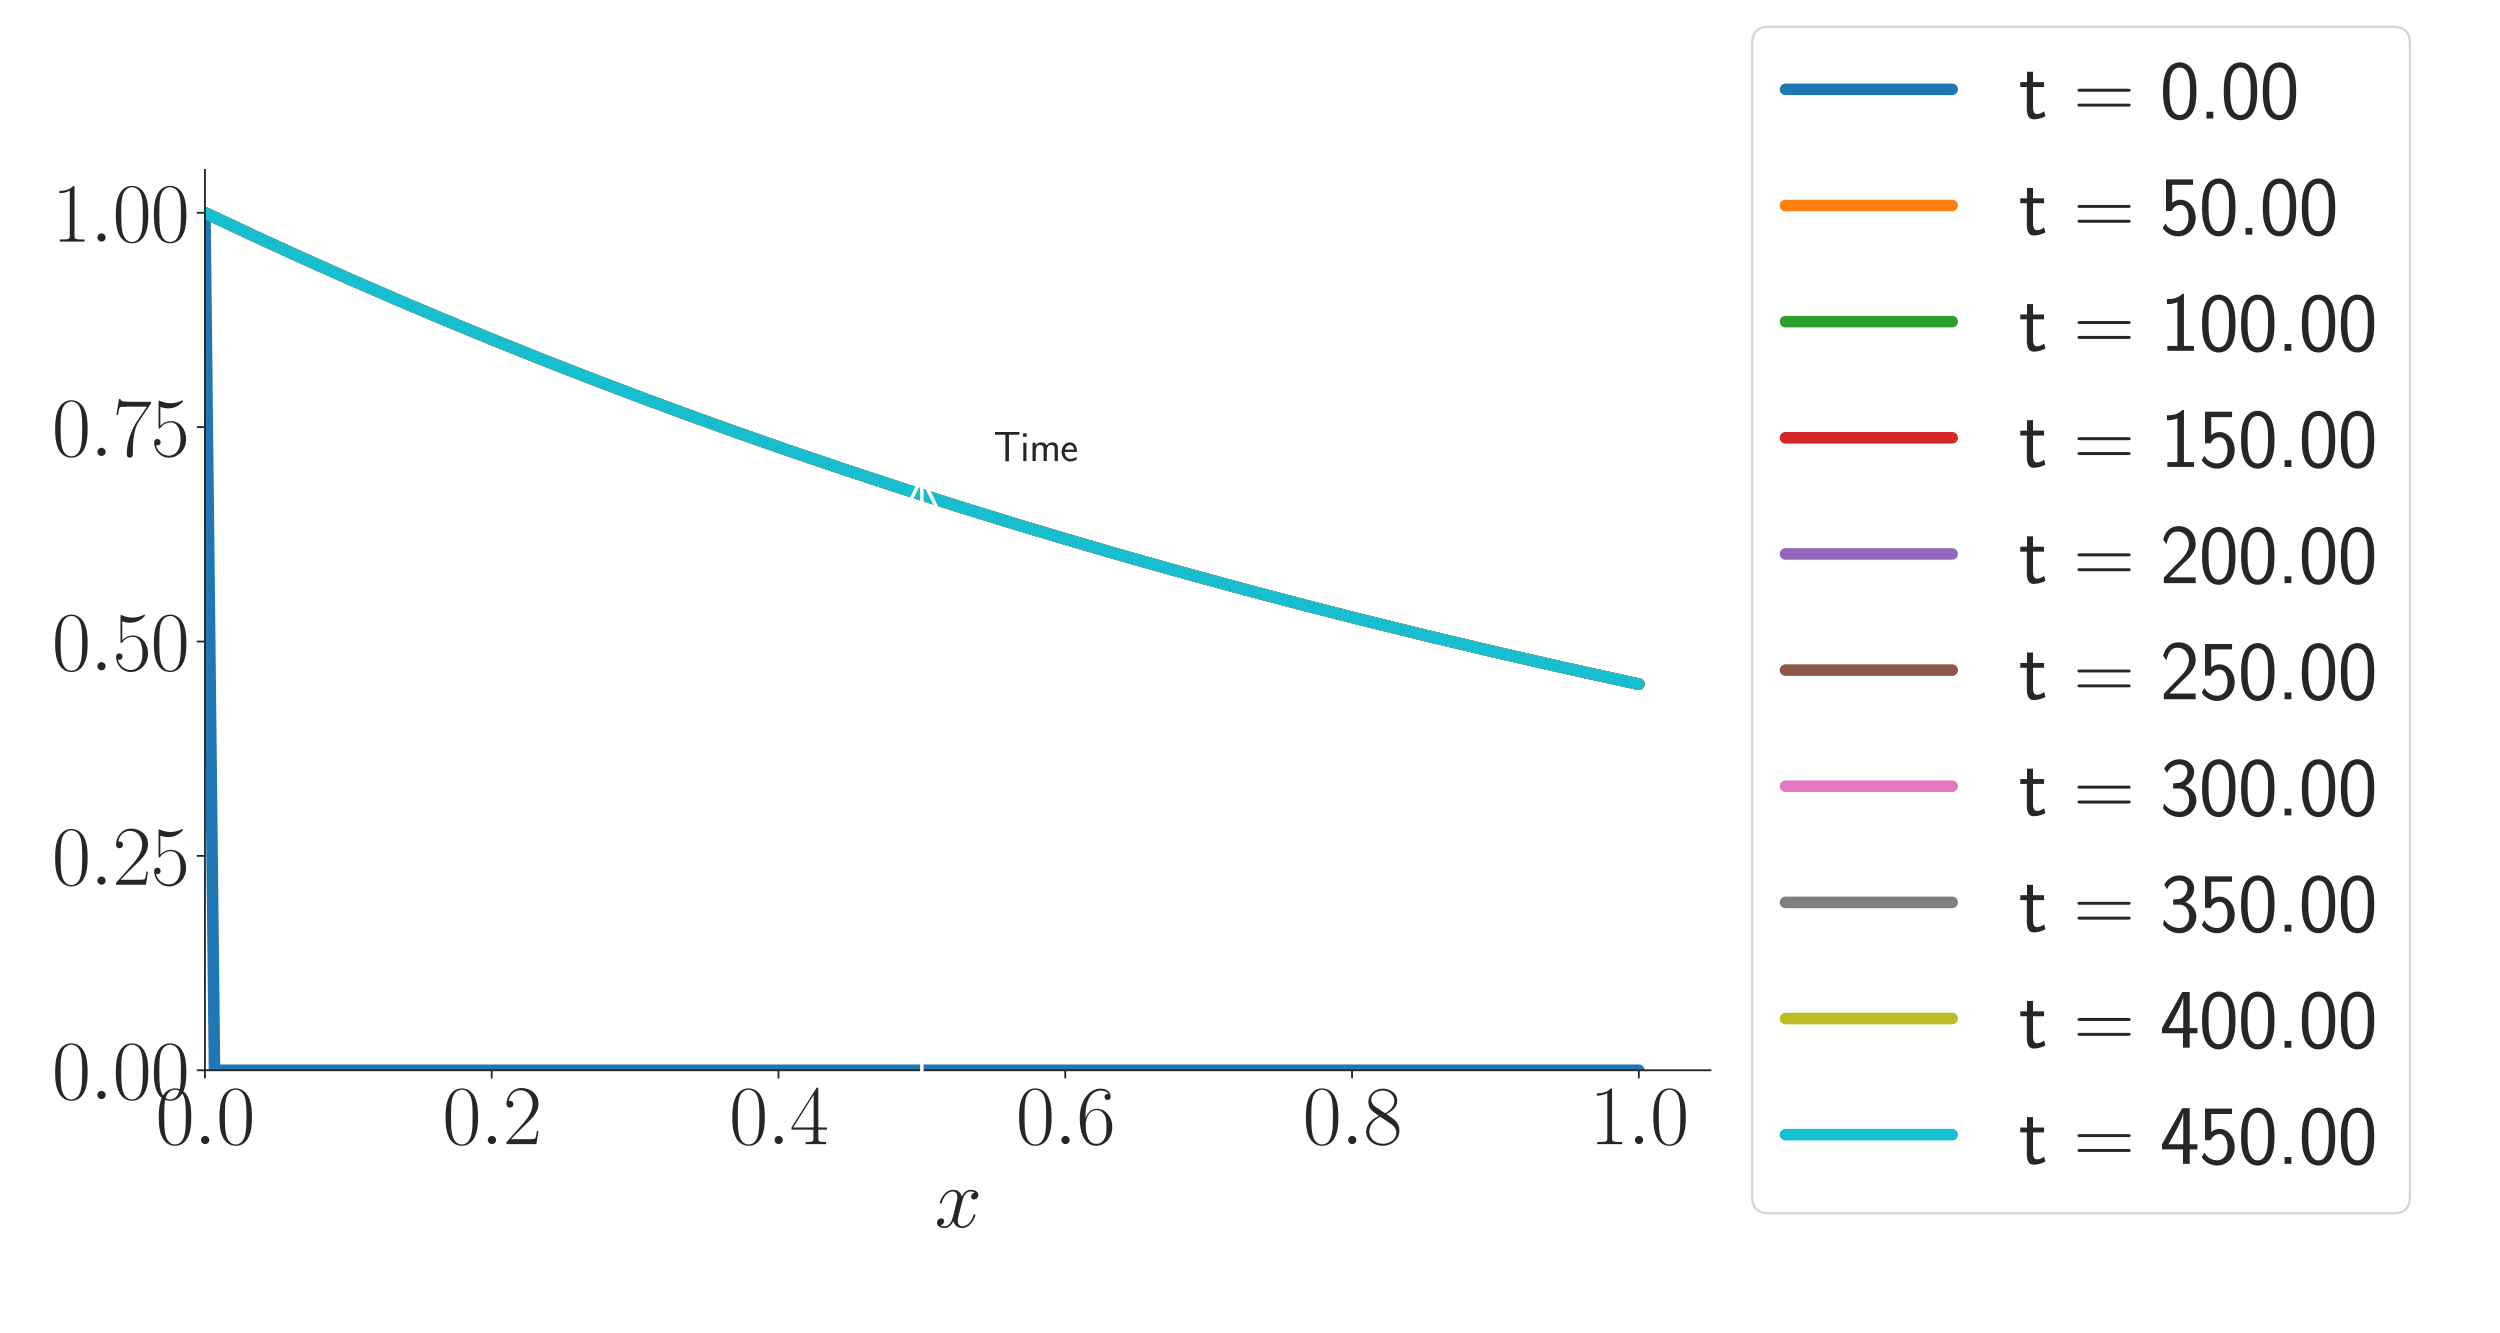 <?xml version="1.0" encoding="utf-8" standalone="no"?>
<!DOCTYPE svg PUBLIC "-//W3C//DTD SVG 1.1//EN"
  "http://www.w3.org/Graphics/SVG/1.1/DTD/svg11.dtd">
<svg xmlns:xlink="http://www.w3.org/1999/xlink" width="1080pt" height="576pt" viewBox="0 0 1080 576" xmlns="http://www.w3.org/2000/svg" version="1.1">
 <defs>
  <style type="text/css">*{stroke-linejoin: round; stroke-linecap: butt}</style>
 </defs>
 <g id="figure_1">
  <g id="patch_1">
   <path d="M 0 576 
L 1080 576 
L 1080 0 
L 0 0 
z
" style="fill: #ffffff"/>
  </g>
  <g id="axes_1">
   <g id="patch_2">
    <path d="M 88.532 462.355 
L 738.936 462.355 
L 738.936 73.401 
L 88.532 73.401 
z
" style="fill: #ffffff"/>
   </g>
   <g id="matplotlib.axis_1">
    <g id="xtick_1">
     <g id="line2d_1">
      <defs>
       <path id="m931be1c8e3" d="M 0 0 
L 0 3.5 
" style="stroke: #262626; stroke-width: 0.8"/>
      </defs>
      <g>
       <use xlink:href="#m931be1c8e3" x="88.532" y="462.355" style="fill: #262626; stroke: #262626; stroke-width: 0.8"/>
      </g>
     </g>
     <g id="text_1">
      <!-- $\mathdefault{0.0}$ -->
      <g style="fill: #262626" transform="translate(67.206 494.261) scale(0.36 -0.36)">
       <defs>
        <path id="CMR17-30" d="M 2688 2025 
C 2688 2416 2682 3080 2413 3591 
C 2176 4039 1798 4198 1466 4198 
C 1158 4198 768 4058 525 3597 
C 269 3118 243 2524 243 2025 
C 243 1661 250 1106 448 619 
C 723 -39 1216 -128 1466 -128 
C 1760 -128 2208 -7 2470 600 
C 2662 1042 2688 1559 2688 2025 
z
M 1466 -26 
C 1056 -26 813 325 723 812 
C 653 1188 653 1738 653 2096 
C 653 2588 653 2997 736 3387 
C 858 3929 1216 4096 1466 4096 
C 1728 4096 2067 3923 2189 3400 
C 2272 3036 2278 2607 2278 2096 
C 2278 1680 2278 1169 2202 792 
C 2067 95 1690 -26 1466 -26 
z
" transform="scale(0.016)"/>
        <path id="CMMI12-3a" d="M 1178 307 
C 1178 492 1024 619 870 619 
C 685 619 557 466 557 313 
C 557 128 710 0 864 0 
C 1050 0 1178 153 1178 307 
z
" transform="scale(0.016)"/>
       </defs>
       <use xlink:href="#CMR17-30" transform="scale(0.996)"/>
       <use xlink:href="#CMMI12-3a" transform="translate(45.69 0) scale(0.996)"/>
       <use xlink:href="#CMR17-30" transform="translate(72.788 0) scale(0.996)"/>
      </g>
     </g>
    </g>
    <g id="xtick_2">
     <g id="line2d_2">
      <g>
       <use xlink:href="#m931be1c8e3" x="212.419" y="462.355" style="fill: #262626; stroke: #262626; stroke-width: 0.8"/>
      </g>
     </g>
     <g id="text_2">
      <!-- $\mathdefault{0.2}$ -->
      <g style="fill: #262626" transform="translate(191.093 494.261) scale(0.36 -0.36)">
       <defs>
        <path id="CMR17-32" d="M 2669 989 
L 2554 989 
C 2490 536 2438 459 2413 420 
C 2381 369 1920 369 1830 369 
L 602 369 
C 832 619 1280 1072 1824 1597 
C 2214 1967 2669 2402 2669 3035 
C 2669 3790 2067 4224 1395 4224 
C 691 4224 262 3604 262 3030 
C 262 2780 448 2748 525 2748 
C 589 2748 781 2787 781 3010 
C 781 3207 614 3264 525 3264 
C 486 3264 448 3258 422 3245 
C 544 3790 915 4058 1306 4058 
C 1862 4058 2227 3617 2227 3035 
C 2227 2479 1901 2000 1536 1584 
L 262 146 
L 262 0 
L 2515 0 
L 2669 989 
z
" transform="scale(0.016)"/>
       </defs>
       <use xlink:href="#CMR17-30" transform="scale(0.996)"/>
       <use xlink:href="#CMMI12-3a" transform="translate(45.69 0) scale(0.996)"/>
       <use xlink:href="#CMR17-32" transform="translate(72.788 0) scale(0.996)"/>
      </g>
     </g>
    </g>
    <g id="xtick_3">
     <g id="line2d_3">
      <g>
       <use xlink:href="#m931be1c8e3" x="336.305" y="462.355" style="fill: #262626; stroke: #262626; stroke-width: 0.8"/>
      </g>
     </g>
     <g id="text_3">
      <!-- $\mathdefault{0.4}$ -->
      <g style="fill: #262626" transform="translate(314.979 494.261) scale(0.36 -0.36)">
       <defs>
        <path id="CMR17-34" d="M 2150 4122 
C 2150 4256 2144 4256 2029 4256 
L 128 1254 
L 128 1088 
L 1779 1088 
L 1779 457 
C 1779 224 1766 160 1318 160 
L 1197 160 
L 1197 0 
C 1402 0 1747 0 1965 0 
C 2182 0 2528 0 2733 0 
L 2733 160 
L 2611 160 
C 2163 160 2150 224 2150 457 
L 2150 1088 
L 2803 1088 
L 2803 1254 
L 2150 1254 
L 2150 4122 
z
M 1798 3703 
L 1798 1254 
L 256 1254 
L 1798 3703 
z
" transform="scale(0.016)"/>
       </defs>
       <use xlink:href="#CMR17-30" transform="scale(0.996)"/>
       <use xlink:href="#CMMI12-3a" transform="translate(45.69 0) scale(0.996)"/>
       <use xlink:href="#CMR17-34" transform="translate(72.788 0) scale(0.996)"/>
      </g>
     </g>
    </g>
    <g id="xtick_4">
     <g id="line2d_4">
      <g>
       <use xlink:href="#m931be1c8e3" x="460.191" y="462.355" style="fill: #262626; stroke: #262626; stroke-width: 0.8"/>
      </g>
     </g>
     <g id="text_4">
      <!-- $\mathdefault{0.6}$ -->
      <g style="fill: #262626" transform="translate(438.865 494.261) scale(0.36 -0.36)">
       <defs>
        <path id="CMR17-36" d="M 678 2176 
C 678 3690 1395 4032 1811 4032 
C 1946 4032 2272 4009 2400 3776 
C 2298 3776 2106 3776 2106 3553 
C 2106 3381 2246 3323 2336 3323 
C 2394 3323 2566 3348 2566 3560 
C 2566 3954 2246 4179 1805 4179 
C 1043 4179 243 3390 243 1984 
C 243 253 966 -128 1478 -128 
C 2099 -128 2688 427 2688 1283 
C 2688 2081 2170 2662 1517 2662 
C 1126 2662 838 2407 678 1960 
L 678 2176 
z
M 1478 25 
C 691 25 691 1200 691 1436 
C 691 1896 909 2560 1504 2560 
C 1613 2560 1926 2560 2138 2120 
C 2253 1870 2253 1609 2253 1289 
C 2253 944 2253 690 2118 434 
C 1978 171 1773 25 1478 25 
z
" transform="scale(0.016)"/>
       </defs>
       <use xlink:href="#CMR17-30" transform="scale(0.996)"/>
       <use xlink:href="#CMMI12-3a" transform="translate(45.69 0) scale(0.996)"/>
       <use xlink:href="#CMR17-36" transform="translate(72.788 0) scale(0.996)"/>
      </g>
     </g>
    </g>
    <g id="xtick_5">
     <g id="line2d_5">
      <g>
       <use xlink:href="#m931be1c8e3" x="584.078" y="462.355" style="fill: #262626; stroke: #262626; stroke-width: 0.8"/>
      </g>
     </g>
     <g id="text_5">
      <!-- $\mathdefault{0.8}$ -->
      <g style="fill: #262626" transform="translate(562.752 494.261) scale(0.36 -0.36)">
       <defs>
        <path id="CMR17-38" d="M 1741 2264 
C 2144 2467 2554 2773 2554 3263 
C 2554 3841 1990 4179 1472 4179 
C 890 4179 378 3759 378 3180 
C 378 3021 416 2747 666 2505 
C 730 2442 998 2251 1171 2130 
C 883 1983 211 1634 211 934 
C 211 279 838 -128 1459 -128 
C 2144 -128 2720 362 2720 1010 
C 2720 1590 2330 1857 2074 2029 
L 1741 2264 
z
M 902 2822 
C 851 2854 595 3051 595 3351 
C 595 3739 998 4032 1459 4032 
C 1965 4032 2336 3676 2336 3262 
C 2336 2669 1670 2331 1638 2331 
C 1632 2331 1626 2331 1574 2370 
L 902 2822 
z
M 2080 1519 
C 2176 1449 2483 1240 2483 851 
C 2483 381 2010 25 1472 25 
C 890 25 448 438 448 940 
C 448 1443 838 1862 1280 2060 
L 2080 1519 
z
" transform="scale(0.016)"/>
       </defs>
       <use xlink:href="#CMR17-30" transform="scale(0.996)"/>
       <use xlink:href="#CMMI12-3a" transform="translate(45.69 0) scale(0.996)"/>
       <use xlink:href="#CMR17-38" transform="translate(72.788 0) scale(0.996)"/>
      </g>
     </g>
    </g>
    <g id="xtick_6">
     <g id="line2d_6">
      <g>
       <use xlink:href="#m931be1c8e3" x="707.964" y="462.355" style="fill: #262626; stroke: #262626; stroke-width: 0.8"/>
      </g>
     </g>
     <g id="text_6">
      <!-- $\mathdefault{1.0}$ -->
      <g style="fill: #262626" transform="translate(686.638 494.261) scale(0.36 -0.36)">
       <defs>
        <path id="CMR17-31" d="M 1702 4058 
C 1702 4192 1696 4192 1606 4192 
C 1357 3916 979 3827 621 3827 
C 602 3827 570 3827 563 3808 
C 557 3795 557 3782 557 3648 
C 755 3648 1088 3686 1344 3839 
L 1344 461 
C 1344 236 1331 160 781 160 
L 589 160 
L 589 0 
C 896 0 1216 0 1523 0 
C 1830 0 2150 0 2458 0 
L 2458 160 
L 2266 160 
C 1715 160 1702 230 1702 458 
L 1702 4058 
z
" transform="scale(0.016)"/>
       </defs>
       <use xlink:href="#CMR17-31" transform="scale(0.996)"/>
       <use xlink:href="#CMMI12-3a" transform="translate(45.69 0) scale(0.996)"/>
       <use xlink:href="#CMR17-30" transform="translate(72.788 0) scale(0.996)"/>
      </g>
     </g>
    </g>
    <g id="text_7">
     <!-- $x$ -->
     <g style="fill: #262626" transform="translate(403.756 530.144) scale(0.36 -0.36)">
      <defs>
       <path id="CMMI12-78" d="M 3034 2606 
C 2829 2567 2752 2414 2752 2293 
C 2752 2139 2874 2088 2963 2088 
C 3155 2088 3290 2254 3290 2427 
C 3290 2695 2982 2816 2714 2816 
C 2323 2816 2106 2433 2048 2312 
C 1901 2816 1504 2816 1389 2816 
C 736 2816 390 1980 390 1839 
C 390 1814 416 1782 461 1782 
C 512 1782 525 1820 538 1846 
C 755 2555 1184 2689 1370 2689 
C 1658 2689 1715 2420 1715 2267 
C 1715 2127 1677 1980 1600 1673 
L 1382 798 
C 1286 415 1101 64 762 64 
C 730 64 570 64 435 147 
C 666 192 717 383 717 460 
C 717 588 621 664 499 664 
C 346 664 179 530 179 326 
C 179 57 480 -64 755 -64 
C 1062 -64 1280 179 1414 441 
C 1517 64 1837 -64 2074 -64 
C 2726 -64 3072 773 3072 913 
C 3072 945 3046 971 3008 971 
C 2950 971 2944 939 2925 888 
C 2752 326 2381 64 2093 64 
C 1869 64 1747 230 1747 492 
C 1747 632 1773 734 1875 1156 
L 2099 2024 
C 2195 2408 2413 2689 2707 2689 
C 2720 2689 2899 2689 3034 2606 
z
" transform="scale(0.016)"/>
      </defs>
      <use xlink:href="#CMMI12-78" transform="scale(0.996)"/>
     </g>
    </g>
   </g>
   <g id="matplotlib.axis_2">
    <g id="ytick_1">
     <g id="line2d_7">
      <defs>
       <path id="m04b3875148" d="M 0 0 
L -3.5 0 
" style="stroke: #262626; stroke-width: 0.8"/>
      </defs>
      <g>
       <use xlink:href="#m04b3875148" x="88.532" y="462.355" style="fill: #262626; stroke: #262626; stroke-width: 0.8"/>
      </g>
     </g>
     <g id="text_8">
      <!-- $\mathdefault{0.00}$ -->
      <g style="fill: #262626" transform="translate(22.431 474.808) scale(0.36 -0.36)">
       <use xlink:href="#CMR17-30" transform="scale(0.996)"/>
       <use xlink:href="#CMMI12-3a" transform="translate(45.69 0) scale(0.996)"/>
       <use xlink:href="#CMR17-30" transform="translate(72.788 0) scale(0.996)"/>
       <use xlink:href="#CMR17-30" transform="translate(118.478 0) scale(0.996)"/>
      </g>
     </g>
    </g>
    <g id="ytick_2">
     <g id="line2d_8">
      <g>
       <use xlink:href="#m04b3875148" x="88.532" y="369.746" style="fill: #262626; stroke: #262626; stroke-width: 0.8"/>
      </g>
     </g>
     <g id="text_9">
      <!-- $\mathdefault{0.25}$ -->
      <g style="fill: #262626" transform="translate(22.431 382.2) scale(0.36 -0.36)">
       <defs>
        <path id="CMR17-35" d="M 730 3692 
C 794 3666 1056 3584 1325 3584 
C 1920 3584 2246 3911 2432 4100 
C 2432 4157 2432 4192 2394 4192 
C 2387 4192 2374 4192 2323 4163 
C 2099 4058 1837 3973 1517 3973 
C 1325 3973 1037 3999 723 4139 
C 653 4171 640 4171 634 4171 
C 602 4171 595 4164 595 4037 
L 595 2203 
C 595 2089 595 2057 659 2057 
C 691 2057 704 2070 736 2114 
C 941 2401 1222 2522 1542 2522 
C 1766 2522 2246 2382 2246 1289 
C 2246 1085 2246 715 2054 421 
C 1894 159 1645 25 1370 25 
C 947 25 518 320 403 814 
C 429 807 480 795 506 795 
C 589 795 749 840 749 1038 
C 749 1210 627 1280 506 1280 
C 358 1280 262 1190 262 1011 
C 262 454 704 -128 1382 -128 
C 2042 -128 2669 440 2669 1264 
C 2669 2030 2170 2624 1549 2624 
C 1222 2624 947 2503 730 2274 
L 730 3692 
z
" transform="scale(0.016)"/>
       </defs>
       <use xlink:href="#CMR17-30" transform="scale(0.996)"/>
       <use xlink:href="#CMMI12-3a" transform="translate(45.69 0) scale(0.996)"/>
       <use xlink:href="#CMR17-32" transform="translate(72.788 0) scale(0.996)"/>
       <use xlink:href="#CMR17-35" transform="translate(118.478 0) scale(0.996)"/>
      </g>
     </g>
    </g>
    <g id="ytick_3">
     <g id="line2d_9">
      <g>
       <use xlink:href="#m04b3875148" x="88.532" y="277.138" style="fill: #262626; stroke: #262626; stroke-width: 0.8"/>
      </g>
     </g>
     <g id="text_10">
      <!-- $\mathdefault{0.50}$ -->
      <g style="fill: #262626" transform="translate(22.431 289.592) scale(0.36 -0.36)">
       <use xlink:href="#CMR17-30" transform="scale(0.996)"/>
       <use xlink:href="#CMMI12-3a" transform="translate(45.69 0) scale(0.996)"/>
       <use xlink:href="#CMR17-35" transform="translate(72.788 0) scale(0.996)"/>
       <use xlink:href="#CMR17-30" transform="translate(118.478 0) scale(0.996)"/>
      </g>
     </g>
    </g>
    <g id="ytick_4">
     <g id="line2d_10">
      <g>
       <use xlink:href="#m04b3875148" x="88.532" y="184.53" style="fill: #262626; stroke: #262626; stroke-width: 0.8"/>
      </g>
     </g>
     <g id="text_11">
      <!-- $\mathdefault{0.75}$ -->
      <g style="fill: #262626" transform="translate(22.431 196.984) scale(0.36 -0.36)">
       <defs>
        <path id="CMR17-37" d="M 2886 3941 
L 2886 4081 
L 1382 4081 
C 634 4081 621 4165 595 4288 
L 480 4288 
L 294 3094 
L 410 3094 
C 429 3215 474 3540 550 3661 
C 589 3712 1062 3712 1171 3712 
L 2579 3712 
L 1869 2661 
C 1395 1954 1069 999 1069 165 
C 1069 89 1069 -128 1299 -128 
C 1530 -128 1530 89 1530 171 
L 1530 465 
C 1530 1508 1709 2196 2003 2636 
L 2886 3941 
z
" transform="scale(0.016)"/>
       </defs>
       <use xlink:href="#CMR17-30" transform="scale(0.996)"/>
       <use xlink:href="#CMMI12-3a" transform="translate(45.69 0) scale(0.996)"/>
       <use xlink:href="#CMR17-37" transform="translate(72.788 0) scale(0.996)"/>
       <use xlink:href="#CMR17-35" transform="translate(118.478 0) scale(0.996)"/>
      </g>
     </g>
    </g>
    <g id="ytick_5">
     <g id="line2d_11">
      <g>
       <use xlink:href="#m04b3875148" x="88.532" y="91.922" style="fill: #262626; stroke: #262626; stroke-width: 0.8"/>
      </g>
     </g>
     <g id="text_12">
      <!-- $\mathdefault{1.00}$ -->
      <g style="fill: #262626" transform="translate(22.431 104.376) scale(0.36 -0.36)">
       <use xlink:href="#CMR17-31" transform="scale(0.996)"/>
       <use xlink:href="#CMMI12-3a" transform="translate(45.69 0) scale(0.996)"/>
       <use xlink:href="#CMR17-30" transform="translate(72.788 0) scale(0.996)"/>
       <use xlink:href="#CMR17-30" transform="translate(118.478 0) scale(0.996)"/>
      </g>
     </g>
    </g>
   </g>
   <g id="line2d_12">
    <path d="M 88.532 91.922 
L 92.662 462.355 
L 707.964 462.355 
L 707.964 462.355 
" clip-path="url(#p73b43b8997)" style="fill: none; stroke: #1f77b4; stroke-width: 5; stroke-linecap: round"/>
   </g>
   <g id="line2d_13">
    <path d="M 88.532 91.922 
L 109.18 101.644 
L 129.828 111.111 
L 150.475 120.33 
L 171.123 129.306 
L 191.771 138.047 
L 212.419 146.559 
L 233.066 154.847 
L 253.714 162.918 
L 274.362 170.776 
L 295.01 178.429 
L 315.657 185.881 
L 340.435 194.565 
L 365.212 202.976 
L 389.989 211.124 
L 414.766 219.015 
L 439.544 226.659 
L 464.321 234.062 
L 489.098 241.233 
L 513.876 248.179 
L 538.653 254.906 
L 563.43 261.422 
L 588.207 267.734 
L 617.114 274.847 
L 646.021 281.701 
L 674.928 288.303 
L 703.835 294.665 
L 707.964 295.554 
L 707.964 295.554 
" clip-path="url(#p73b43b8997)" style="fill: none; stroke: #ff7f0e; stroke-width: 5; stroke-linecap: round"/>
   </g>
   <g id="line2d_14">
    <path d="M 88.532 91.922 
L 109.18 101.644 
L 129.828 111.111 
L 150.475 120.33 
L 171.123 129.306 
L 191.771 138.047 
L 212.419 146.559 
L 233.066 154.847 
L 253.714 162.918 
L 274.362 170.776 
L 295.01 178.429 
L 315.657 185.881 
L 340.435 194.565 
L 365.212 202.976 
L 389.989 211.124 
L 414.766 219.015 
L 439.544 226.659 
L 464.321 234.062 
L 489.098 241.233 
L 513.876 248.179 
L 538.653 254.906 
L 563.43 261.422 
L 588.207 267.734 
L 617.114 274.847 
L 646.021 281.701 
L 674.928 288.303 
L 703.835 294.665 
L 707.964 295.554 
L 707.964 295.554 
" clip-path="url(#p73b43b8997)" style="fill: none; stroke: #2ca02c; stroke-width: 5; stroke-linecap: round"/>
   </g>
   <g id="line2d_15">
    <path d="M 88.532 91.922 
L 109.18 101.644 
L 129.828 111.111 
L 150.475 120.33 
L 171.123 129.306 
L 191.771 138.047 
L 212.419 146.559 
L 233.066 154.847 
L 253.714 162.918 
L 274.362 170.776 
L 295.01 178.429 
L 315.657 185.881 
L 340.435 194.565 
L 365.212 202.976 
L 389.989 211.124 
L 414.766 219.015 
L 439.544 226.659 
L 464.321 234.062 
L 489.098 241.233 
L 513.876 248.179 
L 538.653 254.906 
L 563.43 261.422 
L 588.207 267.734 
L 617.114 274.847 
L 646.021 281.701 
L 674.928 288.303 
L 703.835 294.665 
L 707.964 295.554 
L 707.964 295.554 
" clip-path="url(#p73b43b8997)" style="fill: none; stroke: #d62728; stroke-width: 5; stroke-linecap: round"/>
   </g>
   <g id="line2d_16">
    <path d="M 88.532 91.922 
L 109.18 101.644 
L 129.828 111.111 
L 150.475 120.33 
L 171.123 129.306 
L 191.771 138.047 
L 212.419 146.559 
L 233.066 154.847 
L 253.714 162.918 
L 274.362 170.776 
L 295.01 178.429 
L 315.657 185.881 
L 340.435 194.565 
L 365.212 202.976 
L 389.989 211.124 
L 414.766 219.015 
L 439.544 226.659 
L 464.321 234.062 
L 489.098 241.233 
L 513.876 248.179 
L 538.653 254.906 
L 563.43 261.422 
L 588.207 267.734 
L 617.114 274.847 
L 646.021 281.701 
L 674.928 288.303 
L 703.835 294.665 
L 707.964 295.554 
L 707.964 295.554 
" clip-path="url(#p73b43b8997)" style="fill: none; stroke: #9467bd; stroke-width: 5; stroke-linecap: round"/>
   </g>
   <g id="line2d_17">
    <path d="M 88.532 91.922 
L 109.18 101.644 
L 129.828 111.111 
L 150.475 120.33 
L 171.123 129.306 
L 191.771 138.047 
L 212.419 146.559 
L 233.066 154.847 
L 253.714 162.918 
L 274.362 170.776 
L 295.01 178.429 
L 315.657 185.881 
L 340.435 194.565 
L 365.212 202.976 
L 389.989 211.124 
L 414.766 219.015 
L 439.544 226.659 
L 464.321 234.062 
L 489.098 241.233 
L 513.876 248.179 
L 538.653 254.906 
L 563.43 261.422 
L 588.207 267.734 
L 617.114 274.847 
L 646.021 281.701 
L 674.928 288.303 
L 703.835 294.665 
L 707.964 295.554 
L 707.964 295.554 
" clip-path="url(#p73b43b8997)" style="fill: none; stroke: #8c564b; stroke-width: 5; stroke-linecap: round"/>
   </g>
   <g id="line2d_18">
    <path d="M 88.532 91.922 
L 109.18 101.644 
L 129.828 111.111 
L 150.475 120.33 
L 171.123 129.306 
L 191.771 138.047 
L 212.419 146.559 
L 233.066 154.847 
L 253.714 162.918 
L 274.362 170.776 
L 295.01 178.429 
L 315.657 185.881 
L 340.435 194.565 
L 365.212 202.976 
L 389.989 211.124 
L 414.766 219.015 
L 439.544 226.659 
L 464.321 234.062 
L 489.098 241.233 
L 513.876 248.179 
L 538.653 254.906 
L 563.43 261.422 
L 588.207 267.734 
L 617.114 274.847 
L 646.021 281.701 
L 674.928 288.303 
L 703.835 294.665 
L 707.964 295.554 
L 707.964 295.554 
" clip-path="url(#p73b43b8997)" style="fill: none; stroke: #e377c2; stroke-width: 5; stroke-linecap: round"/>
   </g>
   <g id="line2d_19">
    <path d="M 88.532 91.922 
L 109.18 101.644 
L 129.828 111.111 
L 150.475 120.33 
L 171.123 129.306 
L 191.771 138.047 
L 212.419 146.559 
L 233.066 154.847 
L 253.714 162.918 
L 274.362 170.776 
L 295.01 178.429 
L 315.657 185.881 
L 340.435 194.565 
L 365.212 202.976 
L 389.989 211.124 
L 414.766 219.015 
L 439.544 226.659 
L 464.321 234.062 
L 489.098 241.233 
L 513.876 248.179 
L 538.653 254.906 
L 563.43 261.422 
L 588.207 267.734 
L 617.114 274.847 
L 646.021 281.701 
L 674.928 288.303 
L 703.835 294.665 
L 707.964 295.554 
L 707.964 295.554 
" clip-path="url(#p73b43b8997)" style="fill: none; stroke: #7f7f7f; stroke-width: 5; stroke-linecap: round"/>
   </g>
   <g id="line2d_20">
    <path d="M 88.532 91.922 
L 109.18 101.644 
L 129.828 111.111 
L 150.475 120.33 
L 171.123 129.306 
L 191.771 138.047 
L 212.419 146.559 
L 233.066 154.847 
L 253.714 162.918 
L 274.362 170.776 
L 295.01 178.429 
L 315.657 185.881 
L 340.435 194.565 
L 365.212 202.976 
L 389.989 211.124 
L 414.766 219.015 
L 439.544 226.659 
L 464.321 234.062 
L 489.098 241.233 
L 513.876 248.179 
L 538.653 254.906 
L 563.43 261.422 
L 588.207 267.734 
L 617.114 274.847 
L 646.021 281.701 
L 674.928 288.303 
L 703.835 294.665 
L 707.964 295.554 
L 707.964 295.554 
" clip-path="url(#p73b43b8997)" style="fill: none; stroke: #bcbd22; stroke-width: 5; stroke-linecap: round"/>
   </g>
   <g id="line2d_21">
    <path d="M 88.532 91.922 
L 109.18 101.644 
L 129.828 111.111 
L 150.475 120.33 
L 171.123 129.306 
L 191.771 138.047 
L 212.419 146.559 
L 233.066 154.847 
L 253.714 162.918 
L 274.362 170.776 
L 295.01 178.429 
L 315.657 185.881 
L 340.435 194.565 
L 365.212 202.976 
L 389.989 211.124 
L 414.766 219.015 
L 439.544 226.659 
L 464.321 234.062 
L 489.098 241.233 
L 513.876 248.179 
L 538.653 254.906 
L 563.43 261.422 
L 588.207 267.734 
L 617.114 274.847 
L 646.021 281.701 
L 674.928 288.303 
L 703.835 294.665 
L 707.964 295.554 
L 707.964 295.554 
" clip-path="url(#p73b43b8997)" style="fill: none; stroke: #17becf; stroke-width: 5; stroke-linecap: round"/>
   </g>
   <g id="patch_3">
    <path d="M 88.532 462.355 
L 88.532 73.401 
" style="fill: none; stroke: #262626; stroke-width: 0.8; stroke-linejoin: miter; stroke-linecap: square"/>
   </g>
   <g id="patch_4">
    <path d="M 88.532 462.355 
L 738.936 462.355 
" style="fill: none; stroke: #262626; stroke-width: 0.8; stroke-linejoin: miter; stroke-linecap: square"/>
   </g>
   <g id="patch_5">
    <path d="M 398.248 467.762 
Q 398.248 336.217 398.248 206.349 
" style="fill: none; stroke: #ffffff; stroke-width: 1.5; stroke-linecap: round"/>
    <path d="M 391.048 220.749 
L 398.248 206.349 
L 405.448 220.749 
" style="fill: none; stroke: #ffffff; stroke-width: 1.5; stroke-linecap: round"/>
   </g>
   <g id="text_13">
    <!-- Time -->
    <g style="fill: #262626" transform="translate(429.22 199.181) scale(0.18 -0.18)">
     <defs>
      <path id="CMSS17-54" d="M 2317 3968 
L 2848 3968 
C 2925 3968 3002 3968 3078 3968 
L 3878 3968 
L 3878 4376 
L 218 4376 
L 218 3968 
L 1018 3968 
C 1094 3968 1171 3968 1248 3968 
L 1779 3968 
L 1779 -32 
L 2317 -32 
L 2317 3968 
z
" transform="scale(0.016)"/>
      <path id="CMSS17-69" d="M 979 4183 
L 442 4183 
L 442 3648 
L 979 3648 
L 979 4183 
z
M 947 2739 
L 474 2739 
L 474 0 
L 947 0 
L 947 2739 
z
" transform="scale(0.016)"/>
      <path id="CMSS17-6d" d="M 4288 1877 
C 4288 2308 4179 2816 3462 2816 
C 2982 2816 2694 2516 2566 2331 
C 2451 2670 2182 2816 1798 2816 
C 1363 2816 1088 2568 941 2389 
L 941 2758 
L 474 2758 
L 474 0 
L 960 0 
L 960 1559 
C 960 1939 1101 2428 1555 2428 
C 2138 2428 2138 2016 2138 1829 
L 2138 0 
L 2624 0 
L 2624 1559 
C 2624 1939 2765 2428 3219 2428 
C 3802 2428 3802 2016 3802 1829 
L 3802 0 
L 4288 0 
L 4288 1877 
z
" transform="scale(0.016)"/>
      <path id="CMSS17-65" d="M 2502 1377 
C 2502 1590 2490 2003 2285 2345 
C 2061 2713 1696 2816 1421 2816 
C 755 2816 192 2188 192 1375 
C 192 582 774 -64 1510 -64 
C 1798 -64 2150 19 2470 248 
C 2470 274 2458 414 2451 420 
C 2451 433 2432 630 2432 656 
C 2125 407 1773 325 1517 325 
C 1107 325 666 667 646 1377 
L 2502 1377 
z
M 698 1728 
C 781 2084 1062 2421 1421 2421 
C 1517 2421 1965 2421 2080 1728 
L 698 1728 
z
" transform="scale(0.016)"/>
     </defs>
     <use xlink:href="#CMSS17-54" transform="scale(0.996)"/>
     <use xlink:href="#CMSS17-69" transform="translate(63.819 0) scale(0.996)"/>
     <use xlink:href="#CMSS17-6d" transform="translate(86 0) scale(0.996)"/>
     <use xlink:href="#CMSS17-65" transform="translate(160.229 0) scale(0.996)"/>
    </g>
   </g>
   <g id="legend_1">
    <g id="patch_6">
     <path d="M 764.136 524.158 
L 1033.92 524.158 
Q 1041.12 524.158 1041.12 516.958 
L 1041.12 18.797 
Q 1041.12 11.597 1033.92 11.597 
L 764.136 11.597 
Q 756.936 11.597 756.936 18.797 
L 756.936 516.958 
Q 756.936 524.158 764.136 524.158 
z
" style="fill: #ffffff; opacity: 0.8; stroke: #cccccc; stroke-linejoin: miter"/>
    </g>
    <g id="line2d_22">
     <path d="M 771.336 38.597 
L 807.336 38.597 
L 843.336 38.597 
" style="fill: none; stroke: #1f77b4; stroke-width: 5; stroke-linecap: round"/>
    </g>
    <g id="text_14">
     <!-- t = 0.00 -->
     <g style="fill: #262626" transform="translate(872.136 51.197) scale(0.36 -0.36)">
      <defs>
       <path id="CMSS17-74" d="M 1069 2368 
L 1901 2368 
L 1901 2737 
L 1069 2737 
L 1069 3520 
L 614 3520 
L 614 2737 
L 109 2737 
L 109 2368 
L 602 2368 
L 602 749 
C 602 384 685 -64 1107 -64 
C 1427 -64 1722 25 2003 172 
L 1901 548 
C 1747 414 1562 337 1363 337 
C 1082 337 1069 696 1069 856 
L 1069 2368 
z
" transform="scale(0.016)"/>
       <path id="CMSS17-3d" d="M 4147 2017 
C 4243 2017 4339 2017 4339 2125 
C 4339 2240 4230 2240 4122 2240 
L 550 2240 
C 442 2240 333 2240 333 2125 
C 333 2017 429 2017 525 2017 
L 4147 2017 
z
M 4122 896 
C 4230 896 4339 896 4339 1011 
C 4339 1119 4243 1119 4147 1119 
L 525 1119 
C 429 1119 333 1119 333 1011 
C 333 896 442 896 550 896 
L 4122 896 
z
" transform="scale(0.016)"/>
       <path id="CMSS17-30" d="M 2758 2044 
C 2758 2405 2752 3077 2490 3596 
C 2227 4096 1805 4229 1504 4229 
C 1069 4229 698 3975 506 3570 
C 301 3146 243 2709 243 2044 
C 243 1589 262 1031 493 543 
C 755 5 1197 -128 1498 -128 
C 1894 -128 2278 81 2496 518 
C 2720 974 2758 1474 2758 2044 
z
M 1498 261 
C 1011 261 864 811 819 995 
C 742 1310 730 1614 730 2114 
C 730 2506 730 2948 851 3297 
C 998 3701 1254 3840 1498 3840 
C 1971 3840 2125 3372 2176 3208 
C 2272 2873 2272 2481 2272 2114 
C 2272 1526 2272 261 1498 261 
z
" transform="scale(0.016)"/>
       <path id="CMSS17-2e" d="M 1088 510 
L 576 510 
L 576 0 
L 1088 0 
L 1088 510 
z
" transform="scale(0.016)"/>
      </defs>
      <use xlink:href="#CMSS17-74" transform="scale(0.996)"/>
      <use xlink:href="#CMSS17-3d" transform="translate(65.061 0) scale(0.996)"/>
      <use xlink:href="#CMSS17-30" transform="translate(169.158 0) scale(0.996)"/>
      <use xlink:href="#CMSS17-2e" transform="translate(216.001 0) scale(0.996)"/>
      <use xlink:href="#CMSS17-30" transform="translate(242.026 0) scale(0.996)"/>
      <use xlink:href="#CMSS17-30" transform="translate(288.869 0) scale(0.996)"/>
     </g>
    </g>
    <g id="line2d_23">
     <path d="M 771.336 88.773 
L 807.336 88.773 
L 843.336 88.773 
" style="fill: none; stroke: #ff7f0e; stroke-width: 5; stroke-linecap: round"/>
    </g>
    <g id="text_15">
     <!-- t = 50.00 -->
     <g style="fill: #262626" transform="translate(872.136 101.373) scale(0.36 -0.36)">
      <defs>
       <path id="CMSS17-35" d="M 934 3752 
L 2502 3752 
L 2502 4160 
L 467 4160 
L 467 1781 
L 896 1781 
C 1011 2046 1248 2240 1555 2240 
C 1843 2240 2163 1989 2163 1266 
C 2163 493 1709 267 1376 267 
C 966 267 589 512 422 851 
L 218 499 
C 512 49 992 -128 1376 -128 
C 2118 -128 2701 497 2701 1253 
C 2701 2030 2182 2629 1562 2629 
C 1338 2629 1120 2553 934 2399 
L 934 3752 
z
" transform="scale(0.016)"/>
      </defs>
      <use xlink:href="#CMSS17-74" transform="scale(0.996)"/>
      <use xlink:href="#CMSS17-3d" transform="translate(65.061 0) scale(0.996)"/>
      <use xlink:href="#CMSS17-35" transform="translate(169.158 0) scale(0.996)"/>
      <use xlink:href="#CMSS17-30" transform="translate(216.001 0) scale(0.996)"/>
      <use xlink:href="#CMSS17-2e" transform="translate(262.845 0) scale(0.996)"/>
      <use xlink:href="#CMSS17-30" transform="translate(288.869 0) scale(0.996)"/>
      <use xlink:href="#CMSS17-30" transform="translate(335.713 0) scale(0.996)"/>
     </g>
    </g>
    <g id="line2d_24">
     <path d="M 771.336 138.949 
L 807.336 138.949 
L 843.336 138.949 
" style="fill: none; stroke: #2ca02c; stroke-width: 5; stroke-linecap: round"/>
    </g>
    <g id="text_16">
     <!-- t = 100.00 -->
     <g style="fill: #262626" transform="translate(872.136 151.549) scale(0.36 -0.36)">
      <defs>
       <path id="CMSS17-31" d="M 1818 4288 
L 1696 4288 
C 1350 3940 947 3890 538 3890 
L 538 3520 
C 723 3520 1024 3520 1325 3667 
L 1325 369 
L 570 369 
L 570 0 
L 2573 0 
L 2573 369 
L 1818 369 
L 1818 4288 
z
" transform="scale(0.016)"/>
      </defs>
      <use xlink:href="#CMSS17-74" transform="scale(0.996)"/>
      <use xlink:href="#CMSS17-3d" transform="translate(65.061 0) scale(0.996)"/>
      <use xlink:href="#CMSS17-31" transform="translate(169.158 0) scale(0.996)"/>
      <use xlink:href="#CMSS17-30" transform="translate(216.001 0) scale(0.996)"/>
      <use xlink:href="#CMSS17-30" transform="translate(262.845 0) scale(0.996)"/>
      <use xlink:href="#CMSS17-2e" transform="translate(309.689 0) scale(0.996)"/>
      <use xlink:href="#CMSS17-30" transform="translate(335.713 0) scale(0.996)"/>
      <use xlink:href="#CMSS17-30" transform="translate(382.556 0) scale(0.996)"/>
     </g>
    </g>
    <g id="line2d_25">
     <path d="M 771.336 189.125 
L 807.336 189.125 
L 843.336 189.125 
" style="fill: none; stroke: #d62728; stroke-width: 5; stroke-linecap: round"/>
    </g>
    <g id="text_17">
     <!-- t = 150.00 -->
     <g style="fill: #262626" transform="translate(872.136 201.725) scale(0.36 -0.36)">
      <use xlink:href="#CMSS17-74" transform="scale(0.996)"/>
      <use xlink:href="#CMSS17-3d" transform="translate(65.061 0) scale(0.996)"/>
      <use xlink:href="#CMSS17-31" transform="translate(169.158 0) scale(0.996)"/>
      <use xlink:href="#CMSS17-35" transform="translate(216.001 0) scale(0.996)"/>
      <use xlink:href="#CMSS17-30" transform="translate(262.845 0) scale(0.996)"/>
      <use xlink:href="#CMSS17-2e" transform="translate(309.689 0) scale(0.996)"/>
      <use xlink:href="#CMSS17-30" transform="translate(335.713 0) scale(0.996)"/>
      <use xlink:href="#CMSS17-30" transform="translate(382.556 0) scale(0.996)"/>
     </g>
    </g>
    <g id="line2d_26">
     <path d="M 771.336 239.301 
L 807.336 239.301 
L 843.336 239.301 
" style="fill: none; stroke: #9467bd; stroke-width: 5; stroke-linecap: round"/>
    </g>
    <g id="text_18">
     <!-- t = 200.00 -->
     <g style="fill: #262626" transform="translate(872.136 251.901) scale(0.36 -0.36)">
      <defs>
       <path id="CMSS17-32" d="M 1651 1357 
C 1830 1541 2099 1764 2285 1987 
C 2464 2204 2701 2511 2701 2957 
C 2701 3657 2227 4288 1421 4288 
C 787 4288 422 3893 250 3274 
L 499 2929 
C 640 3510 838 3880 1338 3880 
C 1888 3880 2195 3433 2195 2942 
C 2195 2355 1747 1901 1408 1563 
C 1030 1187 659 804 301 408 
L 301 0 
L 2701 0 
L 2701 433 
L 1613 433 
C 1536 433 1459 433 1382 433 
L 742 433 
L 742 439 
L 1651 1357 
z
" transform="scale(0.016)"/>
      </defs>
      <use xlink:href="#CMSS17-74" transform="scale(0.996)"/>
      <use xlink:href="#CMSS17-3d" transform="translate(65.061 0) scale(0.996)"/>
      <use xlink:href="#CMSS17-32" transform="translate(169.158 0) scale(0.996)"/>
      <use xlink:href="#CMSS17-30" transform="translate(216.001 0) scale(0.996)"/>
      <use xlink:href="#CMSS17-30" transform="translate(262.845 0) scale(0.996)"/>
      <use xlink:href="#CMSS17-2e" transform="translate(309.689 0) scale(0.996)"/>
      <use xlink:href="#CMSS17-30" transform="translate(335.713 0) scale(0.996)"/>
      <use xlink:href="#CMSS17-30" transform="translate(382.556 0) scale(0.996)"/>
     </g>
    </g>
    <g id="line2d_27">
     <path d="M 771.336 289.478 
L 807.336 289.478 
L 843.336 289.478 
" style="fill: none; stroke: #8c564b; stroke-width: 5; stroke-linecap: round"/>
    </g>
    <g id="text_19">
     <!-- t = 250.00 -->
     <g style="fill: #262626" transform="translate(872.136 302.078) scale(0.36 -0.36)">
      <use xlink:href="#CMSS17-74" transform="scale(0.996)"/>
      <use xlink:href="#CMSS17-3d" transform="translate(65.061 0) scale(0.996)"/>
      <use xlink:href="#CMSS17-32" transform="translate(169.158 0) scale(0.996)"/>
      <use xlink:href="#CMSS17-35" transform="translate(216.001 0) scale(0.996)"/>
      <use xlink:href="#CMSS17-30" transform="translate(262.845 0) scale(0.996)"/>
      <use xlink:href="#CMSS17-2e" transform="translate(309.689 0) scale(0.996)"/>
      <use xlink:href="#CMSS17-30" transform="translate(335.713 0) scale(0.996)"/>
      <use xlink:href="#CMSS17-30" transform="translate(382.556 0) scale(0.996)"/>
     </g>
    </g>
    <g id="line2d_28">
     <path d="M 771.336 339.654 
L 807.336 339.654 
L 843.336 339.654 
" style="fill: none; stroke: #e377c2; stroke-width: 5; stroke-linecap: round"/>
    </g>
    <g id="text_20">
     <!-- t = 300.00 -->
     <g style="fill: #262626" transform="translate(872.136 352.254) scale(0.36 -0.36)">
      <defs>
       <path id="CMSS17-33" d="M 1005 2025 
L 1440 2025 
C 2042 2025 2214 1507 2214 1146 
C 2214 653 1933 267 1472 267 
C 1114 267 608 444 320 912 
C 275 691 275 678 250 526 
C 550 88 1037 -128 1485 -128 
C 2214 -128 2752 473 2752 1138 
C 2752 1638 2400 2057 1920 2215 
C 2304 2424 2586 2816 2586 3273 
C 2586 3805 2093 4229 1491 4229 
C 941 4229 512 3892 333 3530 
C 378 3468 493 3284 550 3189 
C 691 3562 1056 3840 1485 3840 
C 1843 3840 2080 3607 2080 3271 
C 2080 2923 1856 2543 1478 2455 
C 1453 2455 1056 2417 1005 2411 
L 1005 2025 
z
" transform="scale(0.016)"/>
      </defs>
      <use xlink:href="#CMSS17-74" transform="scale(0.996)"/>
      <use xlink:href="#CMSS17-3d" transform="translate(65.061 0) scale(0.996)"/>
      <use xlink:href="#CMSS17-33" transform="translate(169.158 0) scale(0.996)"/>
      <use xlink:href="#CMSS17-30" transform="translate(216.001 0) scale(0.996)"/>
      <use xlink:href="#CMSS17-30" transform="translate(262.845 0) scale(0.996)"/>
      <use xlink:href="#CMSS17-2e" transform="translate(309.689 0) scale(0.996)"/>
      <use xlink:href="#CMSS17-30" transform="translate(335.713 0) scale(0.996)"/>
      <use xlink:href="#CMSS17-30" transform="translate(382.556 0) scale(0.996)"/>
     </g>
    </g>
    <g id="line2d_29">
     <path d="M 771.336 389.83 
L 807.336 389.83 
L 843.336 389.83 
" style="fill: none; stroke: #7f7f7f; stroke-width: 5; stroke-linecap: round"/>
    </g>
    <g id="text_21">
     <!-- t = 350.00 -->
     <g style="fill: #262626" transform="translate(872.136 402.43) scale(0.36 -0.36)">
      <use xlink:href="#CMSS17-74" transform="scale(0.996)"/>
      <use xlink:href="#CMSS17-3d" transform="translate(65.061 0) scale(0.996)"/>
      <use xlink:href="#CMSS17-33" transform="translate(169.158 0) scale(0.996)"/>
      <use xlink:href="#CMSS17-35" transform="translate(216.001 0) scale(0.996)"/>
      <use xlink:href="#CMSS17-30" transform="translate(262.845 0) scale(0.996)"/>
      <use xlink:href="#CMSS17-2e" transform="translate(309.689 0) scale(0.996)"/>
      <use xlink:href="#CMSS17-30" transform="translate(335.713 0) scale(0.996)"/>
      <use xlink:href="#CMSS17-30" transform="translate(382.556 0) scale(0.996)"/>
     </g>
    </g>
    <g id="line2d_30">
     <path d="M 771.336 440.006 
L 807.336 440.006 
L 843.336 440.006 
" style="fill: none; stroke: #bcbd22; stroke-width: 5; stroke-linecap: round"/>
    </g>
    <g id="text_22">
     <!-- t = 400.00 -->
     <g style="fill: #262626" transform="translate(872.136 452.606) scale(0.36 -0.36)">
      <defs>
       <path id="CMSS17-34" d="M 2253 1088 
L 2835 1088 
L 2835 1477 
L 2253 1477 
L 2253 4192 
L 1690 4192 
L 166 1477 
L 166 1088 
L 1747 1088 
L 1747 0 
L 2253 0 
L 2253 1088 
z
M 659 1477 
C 1030 2127 1766 3439 1766 3885 
L 1766 1477 
L 659 1477 
z
" transform="scale(0.016)"/>
      </defs>
      <use xlink:href="#CMSS17-74" transform="scale(0.996)"/>
      <use xlink:href="#CMSS17-3d" transform="translate(65.061 0) scale(0.996)"/>
      <use xlink:href="#CMSS17-34" transform="translate(169.158 0) scale(0.996)"/>
      <use xlink:href="#CMSS17-30" transform="translate(216.001 0) scale(0.996)"/>
      <use xlink:href="#CMSS17-30" transform="translate(262.845 0) scale(0.996)"/>
      <use xlink:href="#CMSS17-2e" transform="translate(309.689 0) scale(0.996)"/>
      <use xlink:href="#CMSS17-30" transform="translate(335.713 0) scale(0.996)"/>
      <use xlink:href="#CMSS17-30" transform="translate(382.556 0) scale(0.996)"/>
     </g>
    </g>
    <g id="line2d_31">
     <path d="M 771.336 490.182 
L 807.336 490.182 
L 843.336 490.182 
" style="fill: none; stroke: #17becf; stroke-width: 5; stroke-linecap: round"/>
    </g>
    <g id="text_23">
     <!-- t = 450.00 -->
     <g style="fill: #262626" transform="translate(872.136 502.782) scale(0.36 -0.36)">
      <use xlink:href="#CMSS17-74" transform="scale(0.996)"/>
      <use xlink:href="#CMSS17-3d" transform="translate(65.061 0) scale(0.996)"/>
      <use xlink:href="#CMSS17-34" transform="translate(169.158 0) scale(0.996)"/>
      <use xlink:href="#CMSS17-35" transform="translate(216.001 0) scale(0.996)"/>
      <use xlink:href="#CMSS17-30" transform="translate(262.845 0) scale(0.996)"/>
      <use xlink:href="#CMSS17-2e" transform="translate(309.689 0) scale(0.996)"/>
      <use xlink:href="#CMSS17-30" transform="translate(335.713 0) scale(0.996)"/>
      <use xlink:href="#CMSS17-30" transform="translate(382.556 0) scale(0.996)"/>
     </g>
    </g>
   </g>
  </g>
 </g>
 <defs>
  <clipPath id="p73b43b8997">
   <rect x="88.532" y="73.401" width="650.404" height="388.954"/>
  </clipPath>
 </defs>
</svg>
